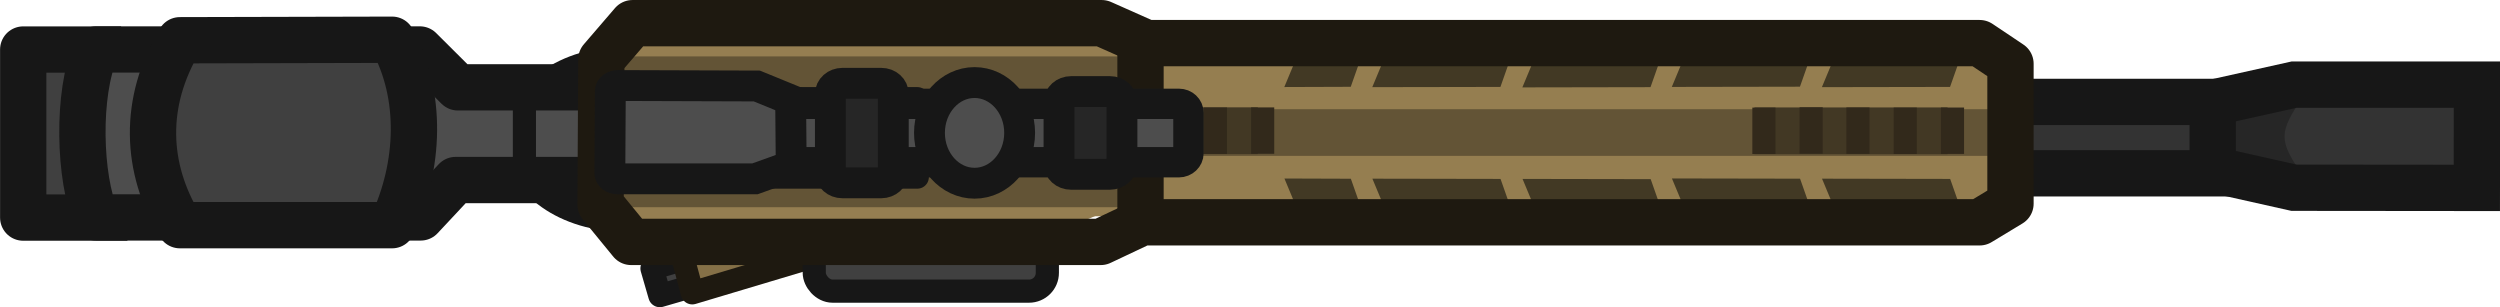 <?xml version="1.0" encoding="UTF-8" standalone="no"?>
<!-- Created with Inkscape (http://www.inkscape.org/) -->

<svg
   width="161.981"
   height="19.9"
   viewBox="0 0 42.858 5.265"
   version="1.1"
   id="svg1"
   inkscape:export-filename="mp153_world.svg"
   inkscape:export-xdpi="96"
   inkscape:export-ydpi="96"
   xmlns:inkscape="http://www.inkscape.org/namespaces/inkscape"
   xmlns:sodipodi="http://sodipodi.sourceforge.net/DTD/sodipodi-0.dtd"
   xmlns="http://www.w3.org/2000/svg"
   xmlns:svg="http://www.w3.org/2000/svg">
  <sodipodi:namedview
     id="namedview1"
     pagecolor="#505050"
     bordercolor="#ffffff"
     borderopacity="1"
     inkscape:showpageshadow="0"
     inkscape:pageopacity="0"
     inkscape:pagecheckerboard="1"
     inkscape:deskcolor="#505050"
     inkscape:document-units="mm" />
  <defs
     id="defs1">
    <inkscape:path-effect
       effect="mirror_symmetry"
       start_point="97.292,174.299"
       end_point="104.337,174.303"
       center_point="100.815,174.301"
       id="path-effect56-8-5-7"
       is_visible="true"
       lpeversion="1.2"
       lpesatellites=""
       mode="free"
       discard_orig_path="false"
       fuse_paths="false"
       oposite_fuse="false"
       split_items="false"
       split_open="false"
       link_styles="false" />
  </defs>
  <g
     inkscape:label="Layer 1"
     inkscape:groupmode="layer"
     id="layer1"
     transform="translate(-116.404,-140.37)">
    <g
       inkscape:label="Layer 1"
       id="layer1-62-8-2"
       transform="translate(110.676,-12.376)">
      <path
         style="fill:#333333;fill-opacity:1;stroke:none;stroke-width:0.794;stroke-dasharray:none;stroke-opacity:1"
         d="m 43.601,154.512 1.52,-0.62 c 0,0 3.405,-0.042 3.333,0 -0.073,0.042 0.071,2.299 0,2.28 -0.071,-0.019 -3.257,0.053 -3.309,0 -0.053,-0.053 -1.473,-0.62 -1.473,-0.62 z"
         id="path57-3-6-3" />
      <path
         style="fill:#262626;fill-opacity:1;stroke:none;stroke-width:0.794;stroke-dasharray:none;stroke-opacity:1"
         d="m 45.222,154.382 c -0.443,0.657 -0.436,0.763 0,1.397 l -1.345,-0.322 v -1.067 z"
         id="path58-0-1-6"
         sodipodi:nodetypes="ccccc" />
      <rect
         style="fill:#333333;fill-opacity:1;stroke:#171717;stroke-width:0.794;stroke-dasharray:none;stroke-opacity:1"
         id="rect55-9-1-0"
         width="15.557"
         height="1.224"
         x="28.104"
         y="154.493"
         ry="0" />
      <path
         style="fill:none;fill-opacity:1;stroke:#171717;stroke-width:0.794;stroke-dasharray:none;stroke-opacity:1"
         d="m 98.549,173.746 1.474,-0.328 h 3.135 l 3e-5,0.944 m -4.609,0.493 1.473,0.33 3.135,0.003 9.7e-4,-0.944"
         id="path56-9-0-3"
         sodipodi:nodetypes="cccc"
         transform="translate(-54.968,-19.221)"
         inkscape:original-d="m 98.549022,173.74573 1.473798,-0.32823 h 3.13454 l 3e-5,0.94351"
         inkscape:path-effect="#path-effect56-8-5-7" />
      <ellipse
         style="fill:#595959;fill-opacity:1;stroke:#171717;stroke-width:0.794;stroke-linejoin:round;stroke-dasharray:none;stroke-opacity:1"
         id="path87-4-7"
         ry="1.191"
         rx="1.687"
         cy="155.132"
         cx="16.438" />
      <path
         style="fill:#404040;fill-opacity:1;stroke:#171717;stroke-width:0.794;stroke-linejoin:round;stroke-dasharray:none;stroke-opacity:1"
         d="m 7.804,153.595 h -1.678 v 2.881 h 1.786"
         id="path85-3-9"
         sodipodi:nodetypes="cccc" />
      <path
         style="fill:#957e50;fill-opacity:1;stroke:none;stroke-width:1.337;stroke-linejoin:round;stroke-dasharray:none;stroke-opacity:1"
         d="m 16.114,153.592 h 23.814 v 2.861 h -23.954 z"
         id="path82-3-8"
         sodipodi:nodetypes="ccccc" />
      <path
         style="fill:#4d4d4d;fill-opacity:1;stroke:#171717;stroke-width:0.794;stroke-linejoin:round;stroke-dasharray:none;stroke-opacity:1"
         d="m 16.379,154.243 h -2.802 l -0.652,-0.649 H 7.375 c -0.335,0.758 -0.289,2.212 0,2.879 h 5.565 l 0.599,-0.641 h 2.769"
         id="path83-8-4"
         sodipodi:nodetypes="cccccccc" />
      <path
         style="fill:#404040;fill-opacity:1;stroke:#171717;stroke-width:0.397;stroke-linejoin:round;stroke-dasharray:none;stroke-opacity:1"
         d="m 17.798,157.089 -0.893,0.259 0.135,0.466 0.91,-0.264 z"
         id="path93-3-7" />
      <path
         style="fill:#857047;fill-opacity:1;stroke:#1e1910;stroke-width:0.397;stroke-linejoin:round;stroke-dasharray:none;stroke-opacity:1"
         d="m 19.735,157.126 -2.139,0.64 -0.205,-0.763 z"
         id="path90-9-5"
         sodipodi:nodetypes="cccc" />
      <rect
         style="fill:#404040;fill-opacity:1;stroke:#171717;stroke-width:0.397;stroke-linejoin:round;stroke-dasharray:none;stroke-opacity:1"
         id="rect89-8-4-3"
         width="3.996"
         height="1.188"
         x="19.687"
         y="156.549"
         ry="0.314" />
      <path
         style="fill:#957e51;fill-opacity:1;stroke:none;stroke-width:0.794;stroke-linejoin:round;stroke-dasharray:none;stroke-opacity:1"
         d="m 16.563,153.294 8.606,0.21 v 2.654 l -0.994,0.433 -7.671,-0.059 -0.456,-0.83 z"
         id="path88-7-9" />
      <rect
         style="fill:#635436;fill-opacity:1;stroke:none;stroke-width:0.758;stroke-linejoin:round;stroke-dasharray:none;stroke-opacity:1"
         id="rect87-1-6"
         width="24.16"
         height="0.8"
         x="16.016"
         y="154.618" />
      <rect
         style="fill:#635436;fill-opacity:1;stroke:none;stroke-width:0.843;stroke-linejoin:round;stroke-dasharray:none;stroke-opacity:1"
         id="rect87-7-4-2"
         width="9.26"
         height="2.585"
         x="16.082"
         y="153.713" />
      <g
         id="g2-0">
        <path
           style="fill:#423924;fill-opacity:1;stroke:none;stroke-width:0.624;stroke-linejoin:round;stroke-dasharray:none;stroke-opacity:1"
           d="m 29.255,155.809 0.179,0.43 h 2.168 l -0.15,-0.426 z"
           id="path96-4-2"
           sodipodi:nodetypes="ccccc" />
        <path
           style="fill:#423924;fill-opacity:1;stroke:none;stroke-width:0.624;stroke-linejoin:round;stroke-dasharray:none;stroke-opacity:1"
           d="m 29.253,154.24 0.179,-0.43 h 2.168 l -0.15,0.426 z"
           id="path96-7-46-9"
           sodipodi:nodetypes="ccccc" />
        <path
           style="fill:#423924;fill-opacity:1;stroke:none;stroke-width:0.624;stroke-linejoin:round;stroke-dasharray:none;stroke-opacity:1"
           d="m 27.747,155.806 0.179,0.43 h 1.11 l -0.15,-0.426 z"
           id="path96-1-2-4"
           sodipodi:nodetypes="ccccc" />
        <path
           style="fill:#423924;fill-opacity:1;stroke:none;stroke-width:0.624;stroke-linejoin:round;stroke-dasharray:none;stroke-opacity:1"
           d="m 27.745,154.238 0.179,-0.43 h 1.11 l -0.15,0.426 z"
           id="path96-7-0-6-5"
           sodipodi:nodetypes="ccccc" />
        <path
           style="fill:#423924;fill-opacity:1;stroke:none;stroke-width:0.624;stroke-linejoin:round;stroke-dasharray:none;stroke-opacity:1"
           d="m 31.829,155.813 0.179,0.43 h 2.168 l -0.15,-0.426 z"
           id="path96-0-2-4"
           sodipodi:nodetypes="ccccc" />
        <path
           style="fill:#423924;fill-opacity:1;stroke:none;stroke-width:0.624;stroke-linejoin:round;stroke-dasharray:none;stroke-opacity:1"
           d="m 31.826,154.244 0.179,-0.43 h 2.168 l -0.15,0.426 z"
           id="path96-7-1-0-6"
           sodipodi:nodetypes="ccccc" />
        <path
           style="fill:#423924;fill-opacity:1;stroke:none;stroke-width:0.624;stroke-linejoin:round;stroke-dasharray:none;stroke-opacity:1"
           d="m 34.39,155.805 0.179,0.43 h 2.168 l -0.15,-0.426 z"
           id="path96-03-0-6"
           sodipodi:nodetypes="ccccc" />
        <path
           style="fill:#423924;fill-opacity:1;stroke:none;stroke-width:0.624;stroke-linejoin:round;stroke-dasharray:none;stroke-opacity:1"
           d="m 34.388,154.236 0.179,-0.43 h 2.168 l -0.15,0.426 z"
           id="path96-7-4-3-3"
           sodipodi:nodetypes="ccccc" />
        <path
           style="fill:#423924;fill-opacity:1;stroke:none;stroke-width:0.624;stroke-linejoin:round;stroke-dasharray:none;stroke-opacity:1"
           d="m 36.963,155.809 0.179,0.43 h 2.168 l -0.15,-0.426 z"
           id="path96-0-9-6-1"
           sodipodi:nodetypes="ccccc" />
        <path
           style="fill:#423924;fill-opacity:1;stroke:none;stroke-width:0.624;stroke-linejoin:round;stroke-dasharray:none;stroke-opacity:1"
           d="m 36.961,154.24 0.179,-0.43 h 2.168 l -0.15,0.426 z"
           id="path96-7-1-6-5-6"
           sodipodi:nodetypes="ccccc" />
      </g>
      <path
         style="fill:none;fill-opacity:1;stroke:#1e1910;stroke-width:0.794;stroke-linejoin:round;stroke-dasharray:none;stroke-opacity:1"
         d="m 16.548,156.893 h 8.05 l 0.711,-0.336 h 14.356 l 0.529,-0.32 v -2.398 l -0.529,-0.354 h -14.281 l -0.769,-0.342 h -8.043 l -0.535,0.622 -0.013,2.488 z"
         id="path80-9-8"
         sodipodi:nodetypes="ccccccccccccc" />
      <g
         id="g89-3-2"
         transform="matrix(1,0,0,0.859,-165.667,93.585)">
        <rect
           style="fill:#423824;fill-opacity:1;stroke:none;stroke-width:0.303;stroke-linejoin:round;stroke-dasharray:none;stroke-opacity:1"
           id="rect87-9-1-0-1"
           width="3.311"
           height="0.933"
           x="189.647"
           y="71.014" />
        <path
           style="fill:#423824;fill-opacity:1;stroke:#32291b;stroke-width:0.397;stroke-linejoin:round;stroke-dasharray:none;stroke-opacity:1"
           d="m 193.041,71.015 v 0.926"
           id="path89-2-2-9" />
        <path
           style="fill:#423824;fill-opacity:1;stroke:#32291b;stroke-width:0.397;stroke-linejoin:round;stroke-dasharray:none;stroke-opacity:1"
           d="m 192.231,71.018 v 0.926"
           id="path89-93-2-5-9-9" />
        <path
           style="fill:#423824;fill-opacity:1;stroke:#32291b;stroke-width:0.397;stroke-linejoin:round;stroke-dasharray:none;stroke-opacity:1"
           d="m 191.421,71.014 v 0.926"
           id="path89-93-2-3-9-1-0" />
        <path
           style="fill:#423824;fill-opacity:1;stroke:#32291b;stroke-width:0.397;stroke-linejoin:round;stroke-dasharray:none;stroke-opacity:1"
           d="m 190.619,71.011 v 0.926"
           id="path89-93-2-2-3-9-2" />
        <path
           style="fill:#423824;fill-opacity:1;stroke:#32291b;stroke-width:0.397;stroke-linejoin:round;stroke-dasharray:none;stroke-opacity:1"
           d="m 189.809,71.016 v 0.926"
           id="path89-93-2-3-3-3-1-0" />
      </g>
      <path
         style="fill:none;fill-opacity:1;stroke:#1e1910;stroke-width:0.794;stroke-linejoin:round;stroke-dasharray:none;stroke-opacity:1"
         d="m 25.28,153.493 v 3.036"
         id="path81-8-4"
         sodipodi:nodetypes="cc" />
      <path
         style="fill:#404040;fill-opacity:1;stroke:#171717;stroke-width:0.794;stroke-linejoin:round;stroke-dasharray:none;stroke-opacity:1"
         d="m 8.812,153.436 c -0.637,1.064 -0.592,2.191 0,3.17 h 3.638 c 0.477,-1.022 0.521,-2.228 0,-3.179 z"
         id="path84-6-8"
         sodipodi:nodetypes="ccccc" />
      <rect
         style="fill:#404040;fill-opacity:1;stroke:#171717;stroke-width:0.397;stroke-linejoin:round;stroke-dasharray:none;stroke-opacity:1"
         id="rect89-87-1"
         width="2.549"
         height="1.345"
         x="18.904"
         y="154.437" />
      <g
         id="g81-5-4"
         transform="translate(-163.727,81.146)">
        <g
           id="g58-0-4-2"
           transform="matrix(-1,0,0,1,267.863,-118.607)">
          <path
             id="path12-2-8-4-7-0"
             class="cls-1"
             d="m 86.377,192.833 v -0.691 c 0,-0.085 -0.074,-0.155 -0.165,-0.155 h -8.013 c -0.092,0 -0.165,0.069 -0.165,0.155 v 0.691 c 0,0.085 0.074,0.155 0.165,0.155 h 8.013 c 0.092,0 0.165,-0.069 0.165,-0.155 z"
             style="opacity:0.997;isolation:isolate;fill:#4d4d4d;fill-opacity:1;fill-rule:evenodd;stroke:#171717;stroke-width:0.521px;stroke-linecap:round;stroke-miterlimit:5.89"
             sodipodi:nodetypes="sssssssss" />
          <path
             id="path16-1-3-9-0-4"
             class="cls-1"
             d="m 84.854,191.918 0.58,-0.237 2.379,-0.008 c 0.074,0 0.132,0.042 0.132,0.098 l 0.008,1.404 c 0,0.053 -0.058,0.098 -0.132,0.098 h -2.355 l -0.622,-0.224 z"
             style="opacity:0.997;isolation:isolate;fill:#4d4d4d;fill-opacity:1;fill-rule:evenodd;stroke:#171717;stroke-width:0.529px;stroke-linecap:round;stroke-miterlimit:5.89"
             sodipodi:nodetypes="cccccsccc" />
          <path
             id="path18-2-2-9-5"
             class="cls-1"
             d="m 81.701,193.348 c 0.426,0 0.773,-0.386 0.773,-0.863 0,-0.476 -0.347,-0.863 -0.773,-0.863 -0.426,0 -0.773,0.386 -0.773,0.863 0,0.476 0.347,0.863 0.773,0.863 z"
             style="opacity:0.997;isolation:isolate;fill:#4d4d4d;fill-opacity:1;fill-rule:evenodd;stroke:#171717;stroke-width:0.529px;stroke-linecap:round;stroke-miterlimit:5.89" />
          <path
             id="path20-0-7-0-9"
             class="cls-2"
             d="m 84.173,193.153 v -1.333 c 0,-0.103 -0.093,-0.185 -0.206,-0.185 h -0.667 c -0.116,0 -0.206,0.082 -0.206,0.185 v 1.336 c 0,0.103 0.093,0.185 0.206,0.185 h 0.667 c 0.116,0 0.206,-0.082 0.206,-0.185 v 0 z"
             style="opacity:0.997;isolation:isolate;fill:#262626;fill-opacity:1;fill-rule:evenodd;stroke:#171717;stroke-width:0.529px;stroke-linecap:round;stroke-miterlimit:5.89" />
          <path
             id="path22-1-7-8-0"
             class="cls-2"
             d="m 80.253,193.01 v -1.048 c 0,-0.103 -0.093,-0.185 -0.206,-0.185 h -0.667 c -0.116,0 -0.206,0.082 -0.206,0.185 v 1.048 c 0,0.103 0.093,0.185 0.206,0.185 h 0.667 c 0.116,0 0.206,-0.082 0.206,-0.185 z"
             style="opacity:0.997;isolation:isolate;fill:#262626;fill-opacity:1;fill-rule:evenodd;stroke:#171717;stroke-width:0.529px;stroke-linecap:round;stroke-miterlimit:5.89" />
        </g>
      </g>
      <path
         style="fill:#404040;fill-opacity:1;stroke:#171717;stroke-width:0.397;stroke-linejoin:round;stroke-dasharray:none;stroke-opacity:1"
         d="m 14.718,154.485 v 1.124"
         id="path86-5-8" />
      <g
         id="g96-8-9"
         transform="matrix(1,0,0,0.859,-161.925,90.879)">
        <rect
           style="fill:#423824;fill-opacity:1;stroke:none;stroke-width:0.303;stroke-linejoin:round;stroke-dasharray:none;stroke-opacity:1"
           id="rect87-9-17-1"
           width="3.311"
           height="0.933"
           x="197.73"
           y="74.166" />
        <path
           style="fill:#423824;fill-opacity:1;stroke:#32291b;stroke-width:0.397;stroke-linejoin:round;stroke-dasharray:none;stroke-opacity:1"
           d="m 201.125,74.168 v 0.926"
           id="path89-5-3" />
        <path
           style="fill:#423824;fill-opacity:1;stroke:#32291b;stroke-width:0.397;stroke-linejoin:round;stroke-dasharray:none;stroke-opacity:1"
           d="m 200.315,74.17 v 0.926"
           id="path89-93-2-1-7" />
        <path
           style="fill:#423824;fill-opacity:1;stroke:#32291b;stroke-width:0.397;stroke-linejoin:round;stroke-dasharray:none;stroke-opacity:1"
           d="m 199.504,74.167 v 0.926"
           id="path89-93-2-3-2-5" />
        <path
           style="fill:#423824;fill-opacity:1;stroke:#32291b;stroke-width:0.397;stroke-linejoin:round;stroke-dasharray:none;stroke-opacity:1"
           d="m 198.702,74.163 v 0.926"
           id="path89-93-2-2-34-1" />
        <path
           style="fill:#53462d;fill-opacity:1;stroke:#32291b;stroke-width:0.397;stroke-linejoin:round;stroke-dasharray:none;stroke-opacity:1"
           d="m 197.892,74.169 v 0.926"
           id="path89-93-2-3-3-0-9" />
      </g>
    </g>
  </g>
</svg>
